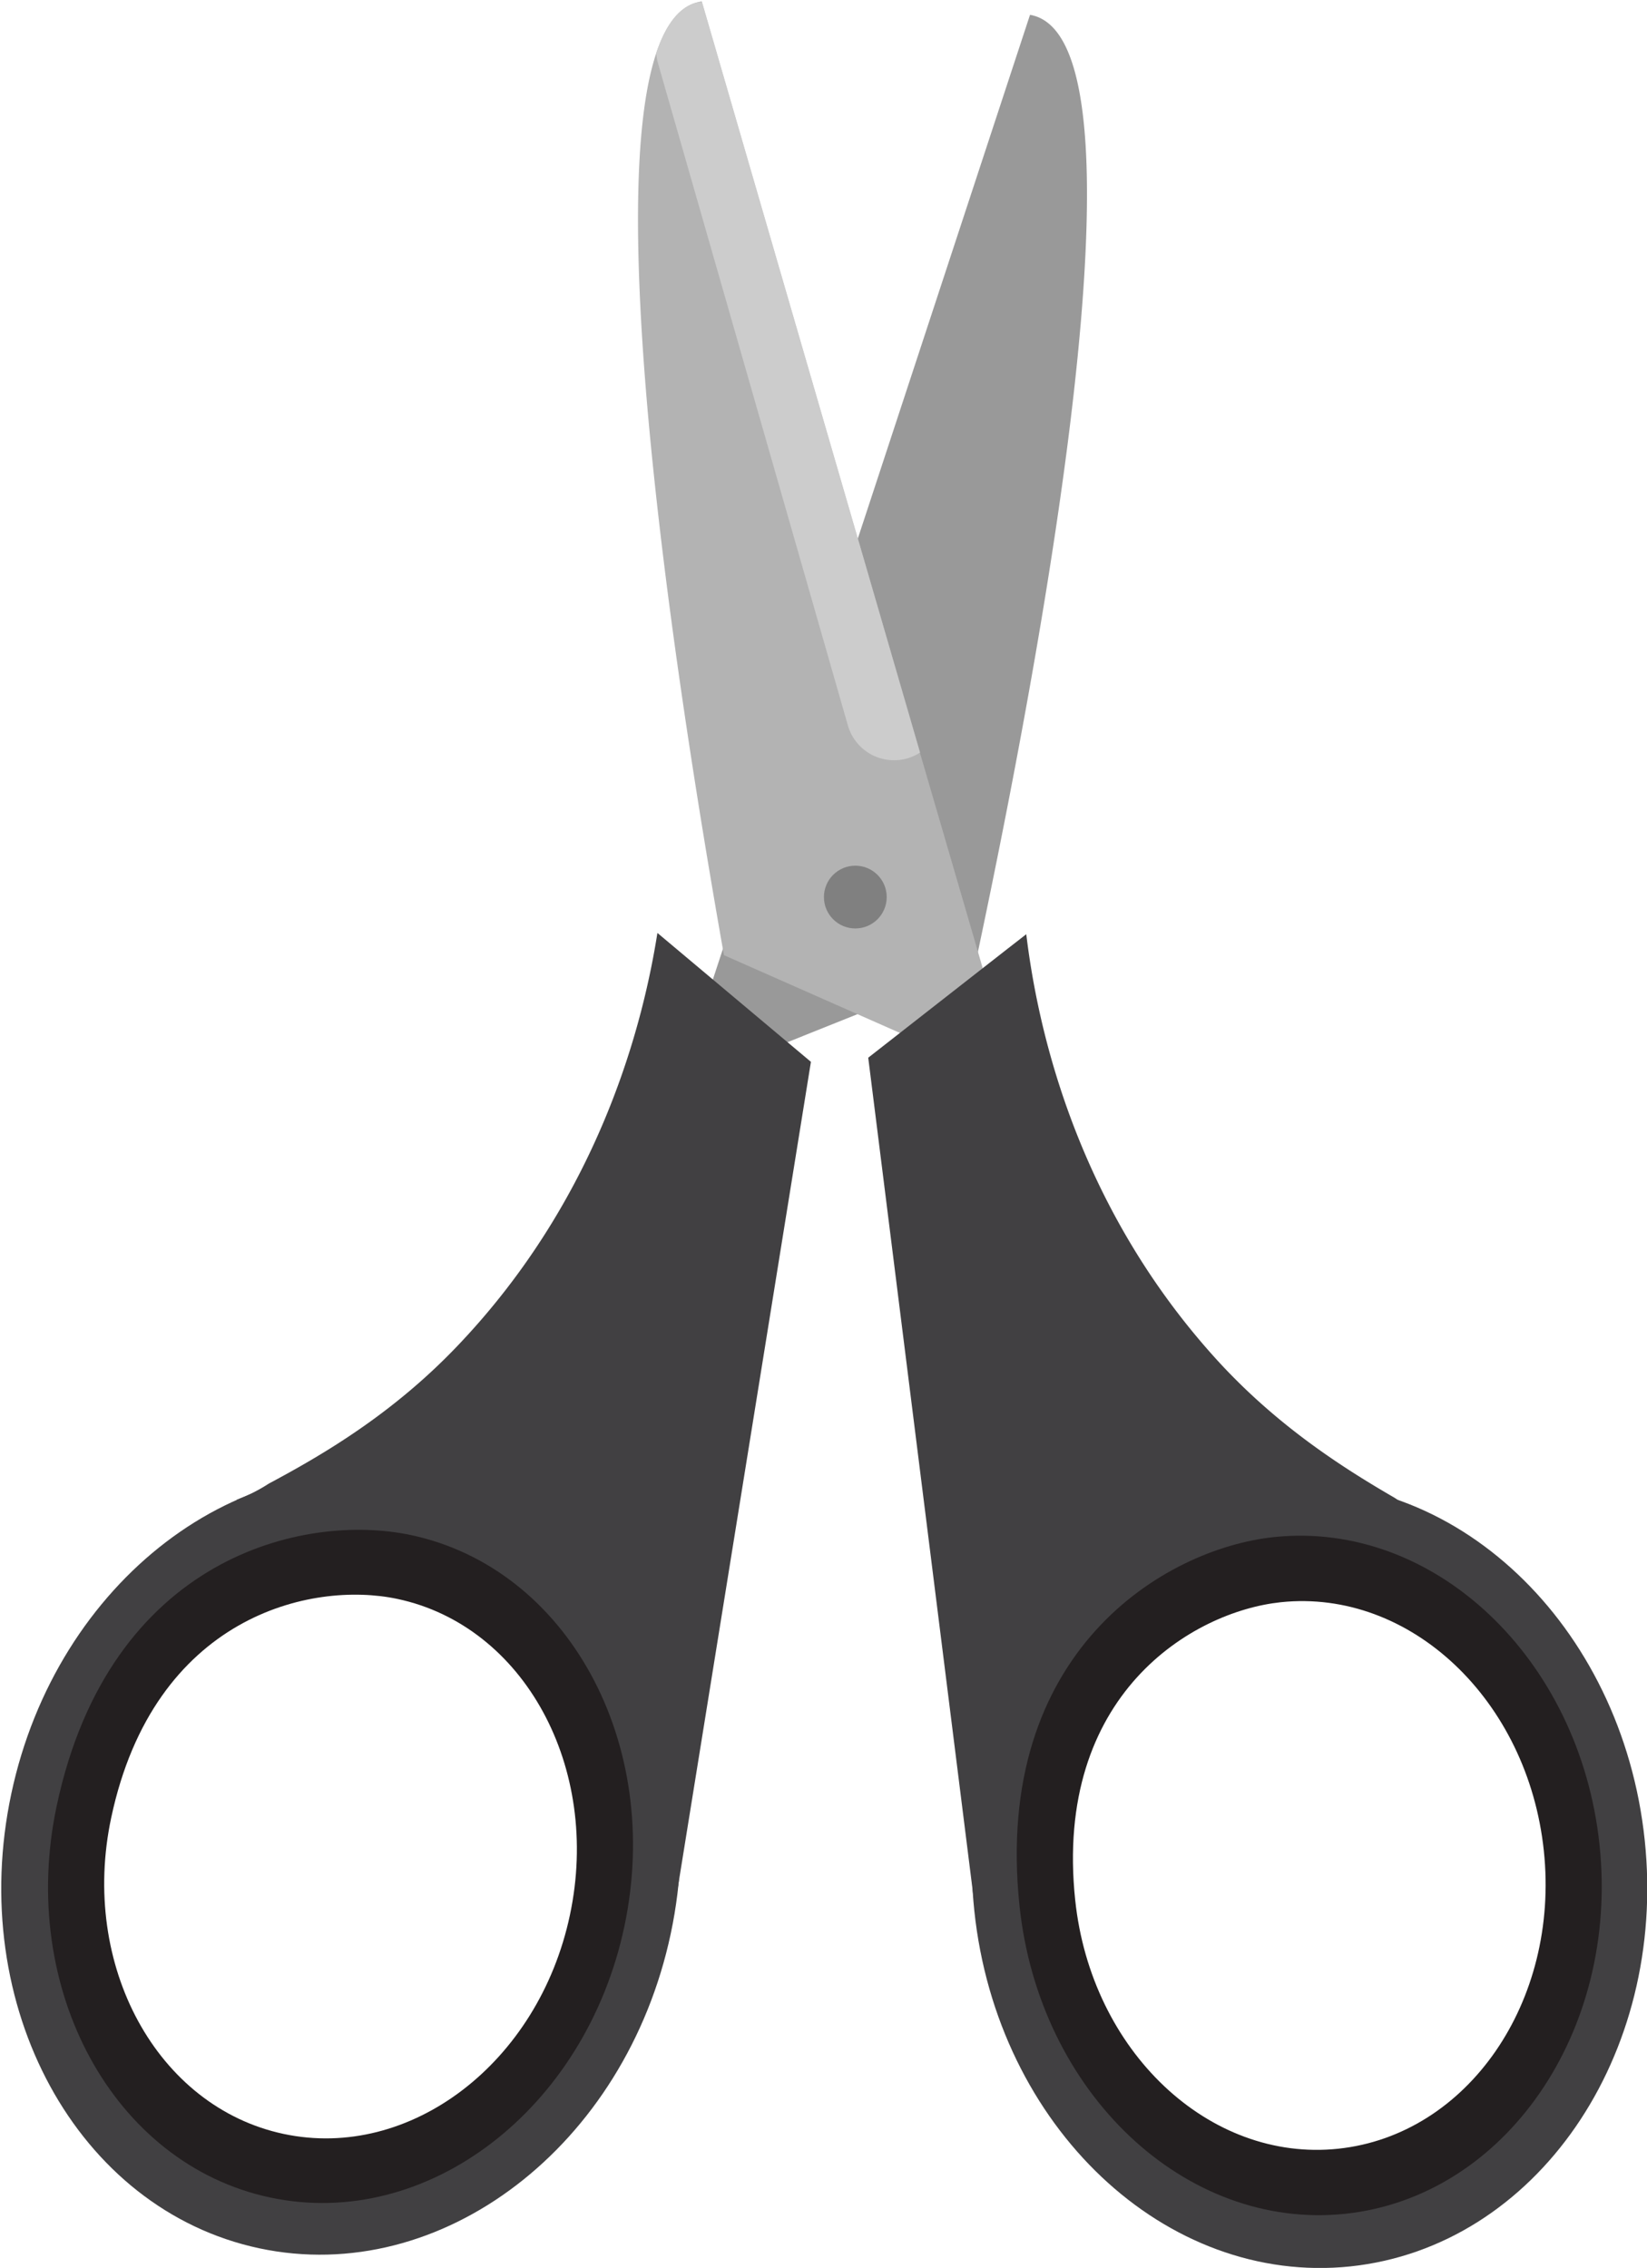 <?xml version="1.0" encoding="UTF-8" standalone="no"?>
<!-- Uploaded to: SVG Repo, www.svgrepo.com, Generator: SVG Repo Mixer Tools -->

<svg
   width="186.431"
   height="256.745"
   viewBox="0 0 119.316 164.317"
   data-name="Layer 1"
   id="Layer_1"
   version="1.1"
   sodipodi:docname="asset-scissor-cut-up.svg"
   inkscape:version="1.3.2 (091e20ef0f, 2023-11-25)"
   xmlns:inkscape="http://www.inkscape.org/namespaces/inkscape"
   xmlns:sodipodi="http://sodipodi.sourceforge.net/DTD/sodipodi-0.dtd"
   xmlns="http://www.w3.org/2000/svg"
   xmlns:svg="http://www.w3.org/2000/svg">
  <sodipodi:namedview
     id="namedview9"
     pagecolor="#ffffff"
     bordercolor="#111111"
     borderopacity="1"
     inkscape:showpageshadow="0"
     inkscape:pageopacity="0"
     inkscape:pagecheckerboard="1"
     inkscape:deskcolor="#d1d1d1"
     inkscape:zoom="1.0425"
     inkscape:cx="399.52038"
     inkscape:cy="400"
     inkscape:window-width="1920"
     inkscape:window-height="1032"
     inkscape:window-x="0"
     inkscape:window-y="0"
     inkscape:window-maximized="1"
     inkscape:current-layer="Layer_1" />
  <defs
     id="defs1">
    <style
       id="style1">.cls-1{fill:#999;}.cls-2{fill:#414042;}.cls-3{fill:#231f20;}.cls-4{fill:#b3b3b3;}.cls-5{fill:#ccc;}.cls-6{fill:gray;}</style>
  </defs>
  <title
     id="title1" />
  <g
     id="g9"
     transform="matrix(-0.357,0,0,-0.357,151.106,173.605)">
    <path
       class="cls-1"
       d="m 279.13,285.92 q -32.44,98.67 -64.88,197.36 a 7.78,7.78 0 0 1 -2.86,-1.1 C 189.18,468.27 215.3,337.77 225.48,290 l 41.79,-16.75 z"
       id="path1" />
    <path
       class="cls-2"
       d="m 370.65,30 c -36.95,-7.85 -74.32,20.73 -83.49,63.83 -9.17,43.1 13.37,84.41 50.31,92.27 36.94,7.86 74.33,-20.73 83.5,-63.83 C 430.14,79.17 407.6,37.88 370.65,30 Z m 39.91,90.06 c -10.56,49.6 -49.18,58.46 -70.51,53.94 -31.2,-6.64 -50.23,-41.53 -42.49,-77.93 7.74,-36.4 39.31,-60.53 70.51,-53.9 31.2,6.63 50.23,41.51 42.49,77.91 z"
       id="path2" />
    <path
       class="cls-2"
       d="m 286.35,99.89 c 0.26,-1.2 0.59,-2.39 0.74,-3.61 a 1.84,1.84 0 0 0 0,-0.33 2.73,2.73 0 0 0 0.92,-2.21 16,16 0 0 1 0.07,-2.85 c 0.09,-0.55 0.3,-1 0.39,-1.58 v 0 c 0.34,10.58 2.93,34.84 20.92,57.24 24.55,30.56 59.29,34.67 65.92,35.33 a 33.92,33.92 0 0 0 -6.62,3.33 c -10.89,5.81 -24.85,14 -37.83,27.49 -30.2,31.38 -38.4,67.85 -41,84.25 l -31.15,-26.16 27.48,-170.52 a 3.44,3.44 0 0 0 0.16,-0.38 z"
       id="path3" />
    <path
       class="cls-3"
       d="m 368.45,40.31 c -31.81,-6.76 -64,17.84 -71.88,55 -7.88,37.16 11.5,72.68 43.31,79.44 21.74,4.62 61.14,-4.41 71.88,-54.95 7.89,-37.16 -11.51,-72.73 -43.31,-79.49 z m 32.25,77.08 c -8.68,40.84 -40.51,48.14 -58.08,44.4 -25.7,-5.46 -41.37,-34.19 -35,-64.18 6.37,-29.99 32.38,-49.86 58.08,-44.4 25.7,5.46 41.38,34.2 35,64.18 z"
       id="path4" />
    <path
       class="cls-4"
       d="m 290.09,475.52 c -1.55,4.64 -3.63,7.91 -6.35,9.49 a 8,8 0 0 1 -1.53,0.68 8.54,8.54 0 0 1 -1.37,0.31 c 0,-0.05 0,-0.1 0,-0.15 Q 258.73,409.71 236.6,333.56 229.72,310 222.89,286.5 l 12.29,-12.26 41.18,18.2 c 7.48,42.34 25.07,149.12 13.73,183.08 z"
       id="path5" />
    <path
       class="cls-5"
       d="m 290.09,475.52 c -1.55,4.64 -3.63,7.91 -6.35,9.49 a 8,8 0 0 1 -1.53,0.68 7.52,7.52 0 0 1 -1.41,0.16 Q 258.69,409.71 236.56,333.56 a 9.68,9.68 0 0 1 2.61,-1.19 9,9 0 0 1 1.33,-0.28 9.75,9.75 0 0 1 10.69,6.91 l 38.55,134.45 a 9.69,9.69 0 0 1 0.35,2.07 z"
       id="path6" />
    <path
       class="cls-2"
       d="m 225.49,99.87 c -0.22,-1.2 -0.51,-2.41 -0.62,-3.63 0,-0.11 0,-0.22 0,-0.34 a 2.74,2.74 0 0 1 -0.85,-2.23 15.09,15.09 0 0 0 0,-2.85 c -0.07,-0.56 -0.26,-1.06 -0.33,-1.6 v 0 c -0.71,10.56 -4.15,34.72 -22.91,56.48 -25.6,29.68 -60.46,32.58 -67.11,33 a 34.72,34.72 0 0 1 6.51,3.56 c 10.67,6.19 24.34,14.87 36.83,28.8 29.09,32.41 36,69.14 38,85.63 l 4,-3.11 0.56,-0.44 27.51,-21.51 -21.49,-171.37 a 3.69,3.69 0 0 1 -0.1,-0.39 z"
       id="path7" />
    <path
       class="cls-2"
       d="m 149.19,26.33 c -37.57,4 -64.28,42.68 -59.68,86.5 4.6,43.82 38.79,76.17 76.36,72.17 37.57,-4 64.29,-42.68 59.68,-86.51 C 220.94,54.66 186.76,22.38 149.19,26.33 Z M 215,99.64 c 5.3,50.41 -28.73,70.78 -50.41,73.06 -31.72,3.34 -60.6,-24 -64.48,-61 -3.88,-37 18.67,-69.72 50.4,-73 31.73,-3.28 60.57,23.93 64.49,60.94 z"
       id="path8" />
    <path
       class="cls-3"
       d="m 150.31,37 c -32.5,3.45 -55.62,37 -51.63,74.87 3.99,37.87 33.57,65.88 66.07,62.47 22.2,-2.34 57.06,-23.21 51.63,-74.85 C 212.39,61.58 182.81,33.61 150.31,37 Z m 54.77,63.65 c 4.39,41.72 -23.78,58.58 -41.72,60.47 -26.26,2.76 -50.16,-19.84 -53.38,-50.47 -3.22,-30.63 15.46,-57.65 41.72,-60.44 26.26,-2.79 50.16,19.84 53.38,50.47 z"
       id="path9" />
    <circle
       class="cls-6"
       cx="249.7"
       cy="304.23"
       r="6.37"
       id="circle9" />
  </g>
</svg>
